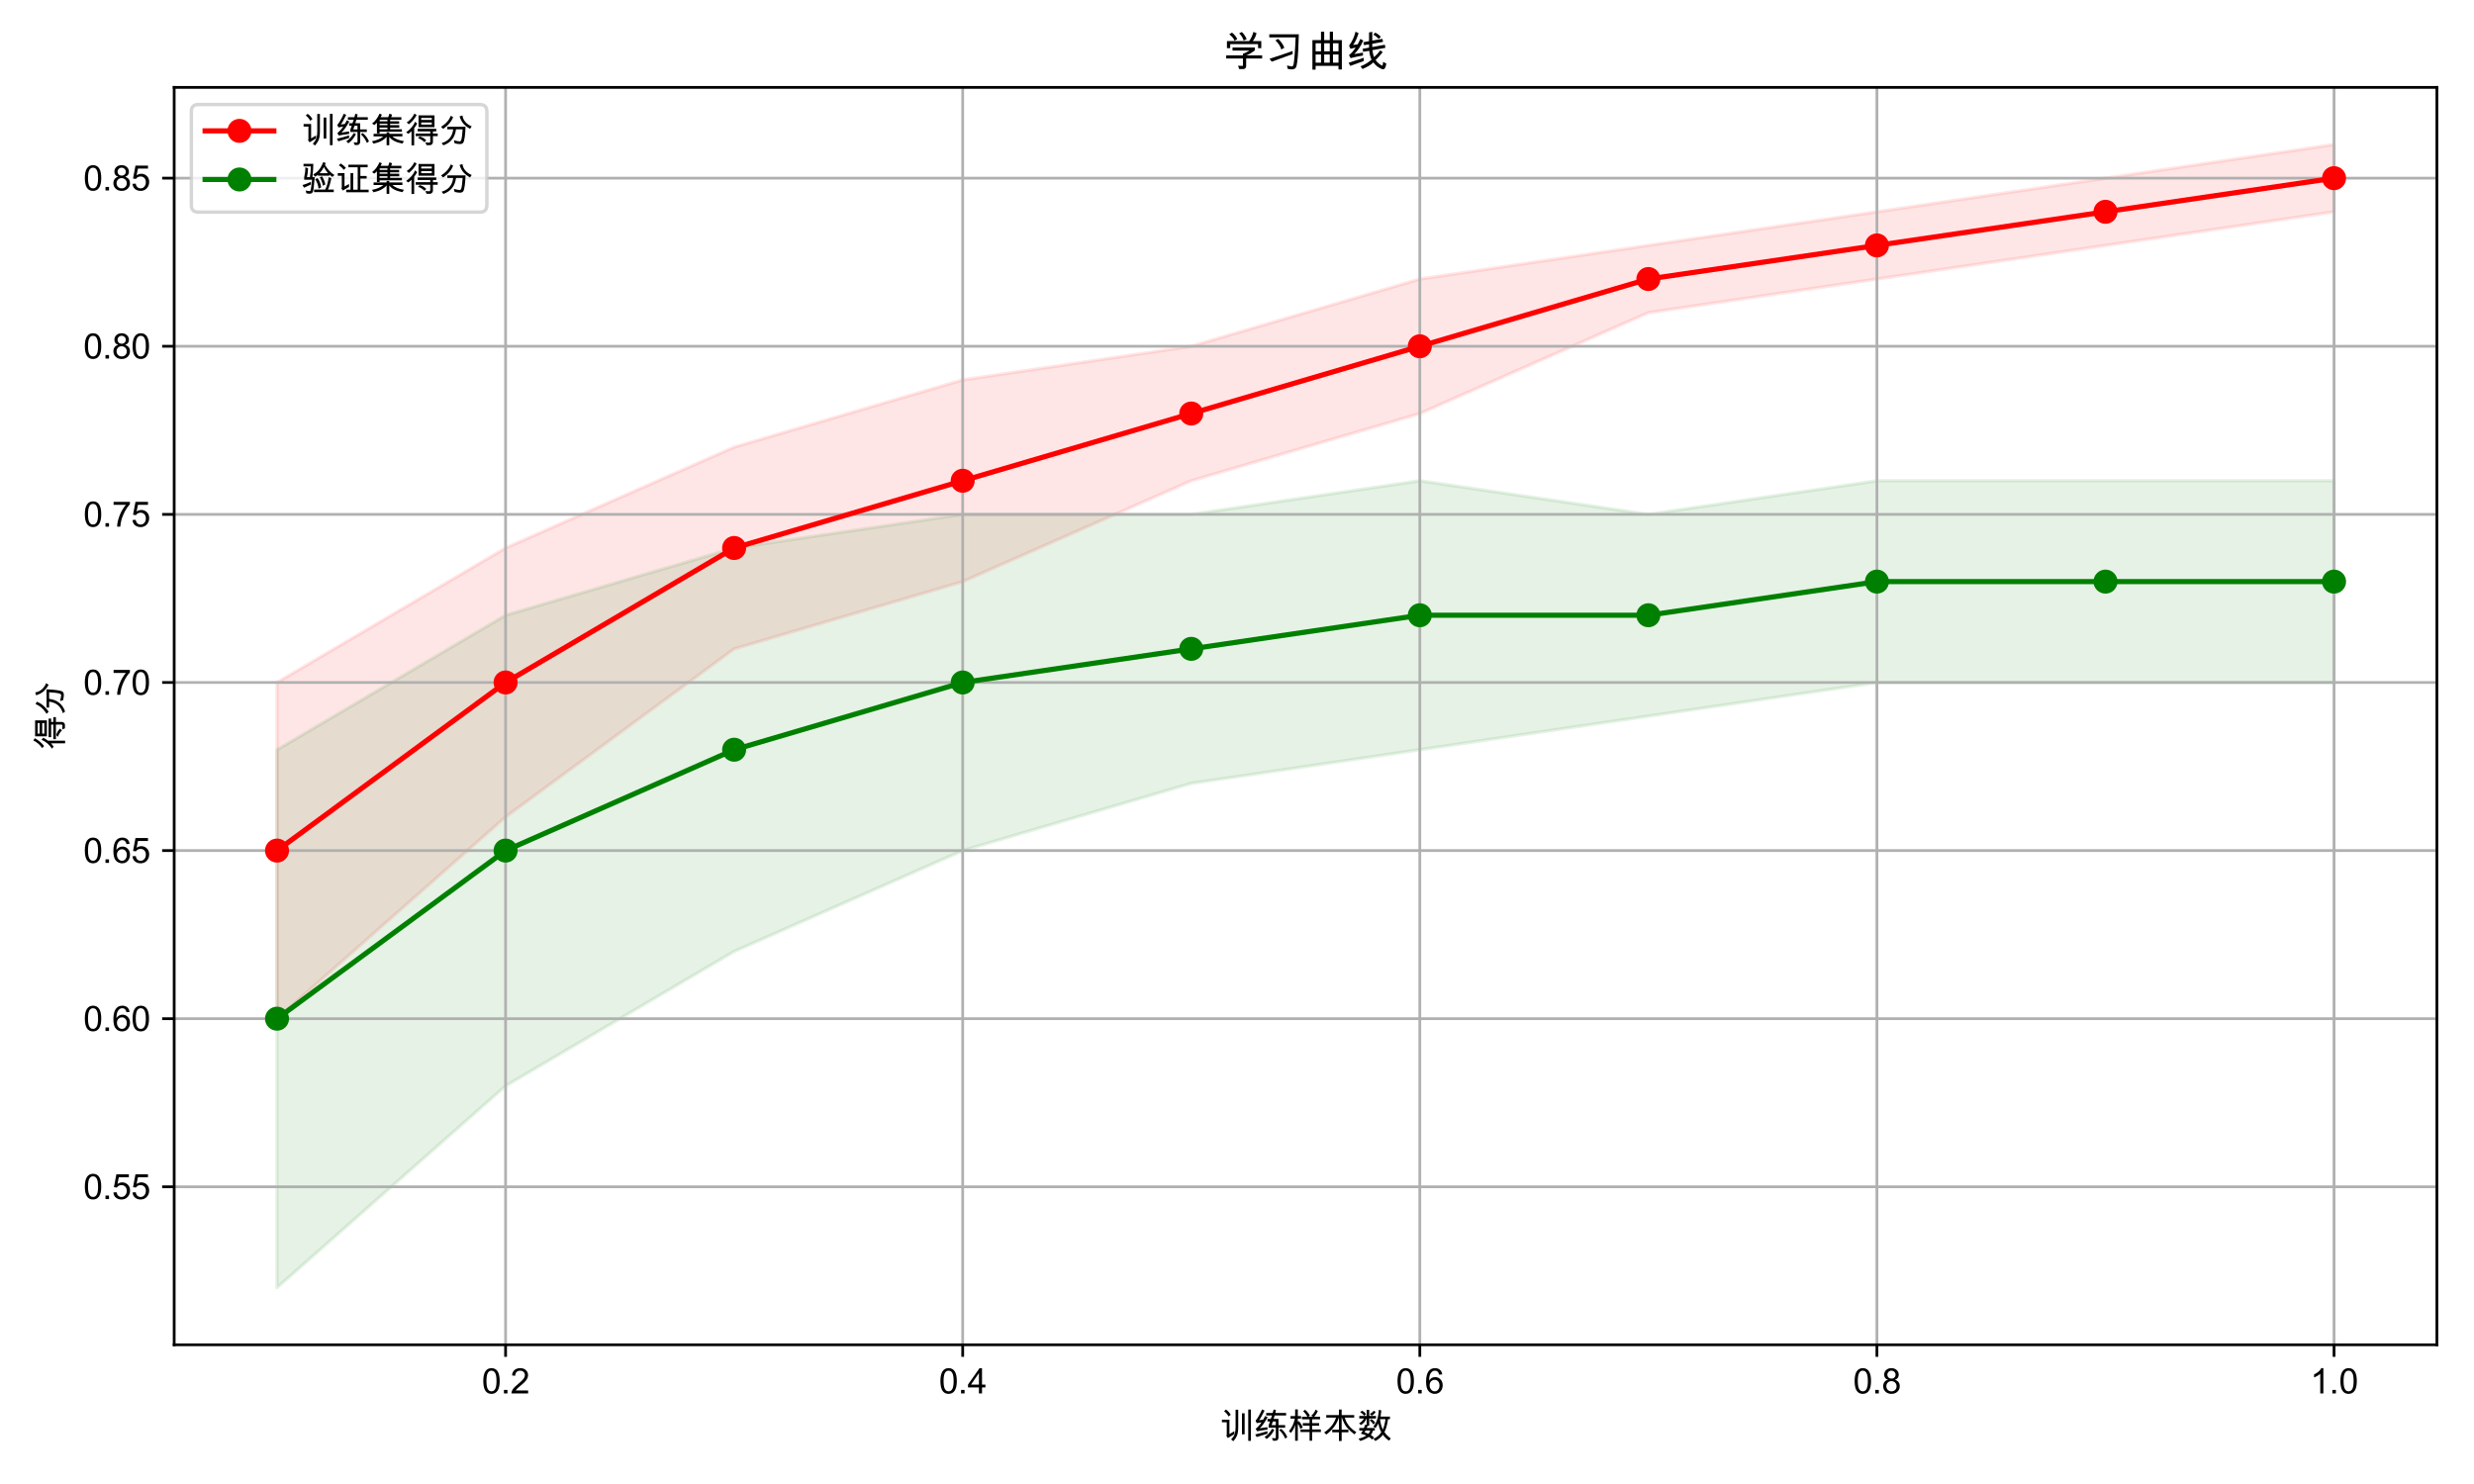 <?xml version="1.0" encoding="utf-8" standalone="no"?>
<!DOCTYPE svg PUBLIC "-//W3C//DTD SVG 1.1//EN"
  "http://www.w3.org/Graphics/SVG/1.1/DTD/svg11.dtd">
<svg xmlns:xlink="http://www.w3.org/1999/xlink" width="720pt" height="432pt" viewBox="0 0 720 432" xmlns="http://www.w3.org/2000/svg" version="1.1">
 <defs>
  <style type="text/css">*{stroke-linejoin: round; stroke-linecap: butt}</style>
 </defs>
 <g id="figure_1">
  <g id="patch_1">
   <path d="M 0 432 
L 720 432 
L 720 0 
L 0 0 
z
" style="fill: #ffffff"/>
  </g>
  <g id="axes_1">
   <g id="patch_2">
    <path d="M 50.69 391.48 
L 709.2 391.48 
L 709.2 25.44 
L 50.69 25.44 
z
" style="fill: #ffffff"/>
   </g>
   <g id="PolyCollection_1">
    <defs>
     <path id="m83dddcb711" d="M 80.622 -233.327 
L 80.622 -135.456 
L 147.138 -194.179 
L 213.655 -243.114 
L 280.171 -262.689 
L 346.687 -292.05 
L 413.203 -311.624 
L 479.719 -340.986 
L 546.235 -350.773 
L 612.752 -360.56 
L 679.268 -370.347 
L 679.268 -389.922 
L 679.268 -389.922 
L 612.752 -380.135 
L 546.235 -370.347 
L 479.719 -360.56 
L 413.203 -350.773 
L 346.687 -331.199 
L 280.171 -321.412 
L 213.655 -301.837 
L 147.138 -272.476 
L 80.622 -233.327 
z
" style="stroke: #ff0000; stroke-opacity: 0.1"/>
    </defs>
    <g clip-path="url(#pabc52718dd)">
     <use xlink:href="#m83dddcb711" x="0" y="432" style="fill: #ff0000; fill-opacity: 0.1; stroke: #ff0000; stroke-opacity: 0.1"/>
    </g>
   </g>
   <g id="PolyCollection_2">
    <defs>
     <path id="mbaa16da957" d="M 80.622 -213.753 
L 80.622 -57.158 
L 147.138 -115.881 
L 213.655 -155.03 
L 280.171 -184.391 
L 346.687 -203.966 
L 413.203 -213.753 
L 479.719 -223.54 
L 546.235 -233.327 
L 612.752 -233.327 
L 679.268 -233.327 
L 679.268 -292.05 
L 679.268 -292.05 
L 612.752 -292.05 
L 546.235 -292.05 
L 479.719 -282.263 
L 413.203 -292.05 
L 346.687 -282.263 
L 280.171 -282.263 
L 213.655 -272.476 
L 147.138 -252.901 
L 80.622 -213.753 
z
" style="stroke: #008000; stroke-opacity: 0.1"/>
    </defs>
    <g clip-path="url(#pabc52718dd)">
     <use xlink:href="#mbaa16da957" x="0" y="432" style="fill: #008000; fill-opacity: 0.1; stroke: #008000; stroke-opacity: 0.1"/>
    </g>
   </g>
   <g id="matplotlib.axis_1">
    <g id="xtick_1">
     <g id="line2d_1">
      <path d="M 147.138 391.48 
L 147.138 25.44 
" clip-path="url(#pabc52718dd)" style="fill: none; stroke: #b0b0b0; stroke-width: 0.8; stroke-linecap: square"/>
     </g>
     <g id="line2d_2">
      <defs>
       <path id="m50b3b6e490" d="M 0 0 
L 0 3.5 
" style="stroke: #000000; stroke-width: 0.8"/>
      </defs>
      <g>
       <use xlink:href="#m50b3b6e490" x="147.138" y="391.48" style="stroke: #000000; stroke-width: 0.8"/>
      </g>
     </g>
     <g id="text_1">
      <!-- 0.2 -->
      <g transform="translate(140.188 405.638) scale(0.1 -0.1)">
       <defs>
        <path id="ArialUnicodeMS-30" d="M 1778 4603 
Q 3272 4603 3272 2259 
Q 3272 1075 2886 498 
Q 2500 -78 1778 -78 
Q 288 -78 288 2259 
Q 288 3444 673 4023 
Q 1059 4603 1778 4603 
z
M 1778 384 
Q 2231 384 2462 823 
Q 2694 1263 2694 2259 
Q 2694 2953 2592 3351 
Q 2491 3750 2286 3945 
Q 2081 4141 1772 4141 
Q 1319 4141 1091 3694 
Q 863 3247 863 2259 
Q 863 1575 966 1175 
Q 1069 775 1272 579 
Q 1475 384 1778 384 
z
" transform="scale(0.016)"/>
        <path id="ArialUnicodeMS-2e" d="M 1209 0 
L 569 0 
L 569 641 
L 1209 641 
L 1209 0 
z
" transform="scale(0.016)"/>
        <path id="ArialUnicodeMS-32" d="M 3231 0 
L 197 0 
Q 197 388 467 784 
Q 738 1181 1478 1778 
Q 1931 2141 2287 2539 
Q 2644 2938 2644 3341 
Q 2644 3688 2398 3914 
Q 2153 4141 1778 4141 
Q 1400 4141 1144 3908 
Q 888 3675 884 3213 
L 306 3278 
Q 359 3922 764 4262 
Q 1169 4603 1791 4603 
Q 2466 4603 2842 4229 
Q 3219 3856 3219 3328 
Q 3219 2888 2901 2436 
Q 2584 1984 1638 1228 
Q 1141 831 978 544 
L 3231 544 
L 3231 0 
z
" transform="scale(0.016)"/>
       </defs>
       <use xlink:href="#ArialUnicodeMS-30"/>
       <use xlink:href="#ArialUnicodeMS-2e" x="55.615"/>
       <use xlink:href="#ArialUnicodeMS-32" x="83.398"/>
      </g>
     </g>
    </g>
    <g id="xtick_2">
     <g id="line2d_3">
      <path d="M 280.171 391.48 
L 280.171 25.44 
" clip-path="url(#pabc52718dd)" style="fill: none; stroke: #b0b0b0; stroke-width: 0.8; stroke-linecap: square"/>
     </g>
     <g id="line2d_4">
      <g>
       <use xlink:href="#m50b3b6e490" x="280.171" y="391.48" style="stroke: #000000; stroke-width: 0.8"/>
      </g>
     </g>
     <g id="text_2">
      <!-- 0.4 -->
      <g transform="translate(273.221 405.638) scale(0.1 -0.1)">
       <defs>
        <path id="ArialUnicodeMS-34" d="M 3263 1094 
L 2644 1094 
L 2644 0 
L 2081 0 
L 2081 1094 
L 97 1094 
L 97 1613 
L 2181 4581 
L 2644 4581 
L 2644 1613 
L 3263 1613 
L 3263 1094 
z
M 2081 1613 
L 2081 3681 
L 2069 3681 
L 647 1613 
L 2081 1613 
z
" transform="scale(0.016)"/>
       </defs>
       <use xlink:href="#ArialUnicodeMS-30"/>
       <use xlink:href="#ArialUnicodeMS-2e" x="55.615"/>
       <use xlink:href="#ArialUnicodeMS-34" x="83.398"/>
      </g>
     </g>
    </g>
    <g id="xtick_3">
     <g id="line2d_5">
      <path d="M 413.203 391.48 
L 413.203 25.44 
" clip-path="url(#pabc52718dd)" style="fill: none; stroke: #b0b0b0; stroke-width: 0.8; stroke-linecap: square"/>
     </g>
     <g id="line2d_6">
      <g>
       <use xlink:href="#m50b3b6e490" x="413.203" y="391.48" style="stroke: #000000; stroke-width: 0.8"/>
      </g>
     </g>
     <g id="text_3">
      <!-- 0.6 -->
      <g transform="translate(406.253 405.638) scale(0.1 -0.1)">
       <defs>
        <path id="ArialUnicodeMS-36" d="M 838 2363 
Q 1225 2969 1941 2969 
Q 2503 2969 2897 2553 
Q 3291 2138 3291 1491 
Q 3291 838 2898 380 
Q 2506 -78 1856 -78 
Q 1197 -78 733 409 
Q 269 897 269 2144 
Q 269 3369 689 3986 
Q 1109 4603 1906 4603 
Q 2422 4603 2778 4315 
Q 3134 4028 3213 3463 
L 2650 3413 
Q 2497 4141 1875 4141 
Q 1444 4141 1134 3712 
Q 825 3284 825 2363 
L 838 2363 
z
M 1844 384 
Q 2231 384 2472 696 
Q 2713 1009 2713 1453 
Q 2713 1897 2472 2187 
Q 2231 2478 1825 2478 
Q 1453 2478 1184 2204 
Q 916 1931 916 1484 
Q 916 1028 1180 706 
Q 1444 384 1844 384 
z
" transform="scale(0.016)"/>
       </defs>
       <use xlink:href="#ArialUnicodeMS-30"/>
       <use xlink:href="#ArialUnicodeMS-2e" x="55.615"/>
       <use xlink:href="#ArialUnicodeMS-36" x="83.398"/>
      </g>
     </g>
    </g>
    <g id="xtick_4">
     <g id="line2d_7">
      <path d="M 546.235 391.48 
L 546.235 25.44 
" clip-path="url(#pabc52718dd)" style="fill: none; stroke: #b0b0b0; stroke-width: 0.8; stroke-linecap: square"/>
     </g>
     <g id="line2d_8">
      <g>
       <use xlink:href="#m50b3b6e490" x="546.235" y="391.48" style="stroke: #000000; stroke-width: 0.8"/>
      </g>
     </g>
     <g id="text_4">
      <!-- 0.8 -->
      <g transform="translate(539.285 405.638) scale(0.1 -0.1)">
       <defs>
        <path id="ArialUnicodeMS-38" d="M 2425 2478 
Q 3284 2203 3284 1306 
Q 3284 716 2862 319 
Q 2441 -78 1778 -78 
Q 1109 -78 689 322 
Q 269 722 269 1325 
Q 269 1759 505 2084 
Q 741 2409 1141 2478 
L 1141 2491 
Q 453 2703 453 3419 
Q 453 3925 815 4264 
Q 1178 4603 1766 4603 
Q 2363 4603 2730 4253 
Q 3097 3903 3097 3406 
Q 3097 2731 2425 2491 
L 2425 2478 
z
M 1778 2700 
Q 2094 2700 2308 2901 
Q 2522 3103 2522 3406 
Q 2522 3716 2305 3928 
Q 2088 4141 1772 4141 
Q 1450 4141 1240 3931 
Q 1031 3722 1031 3438 
Q 1031 3097 1247 2898 
Q 1463 2700 1778 2700 
z
M 1778 384 
Q 2175 384 2440 640 
Q 2706 897 2706 1306 
Q 2706 1716 2432 1978 
Q 2159 2241 1766 2241 
Q 1356 2241 1100 1970 
Q 844 1700 844 1319 
Q 844 922 1108 653 
Q 1372 384 1778 384 
z
" transform="scale(0.016)"/>
       </defs>
       <use xlink:href="#ArialUnicodeMS-30"/>
       <use xlink:href="#ArialUnicodeMS-2e" x="55.615"/>
       <use xlink:href="#ArialUnicodeMS-38" x="83.398"/>
      </g>
     </g>
    </g>
    <g id="xtick_5">
     <g id="line2d_9">
      <path d="M 679.268 391.48 
L 679.268 25.44 
" clip-path="url(#pabc52718dd)" style="fill: none; stroke: #b0b0b0; stroke-width: 0.8; stroke-linecap: square"/>
     </g>
     <g id="line2d_10">
      <g>
       <use xlink:href="#m50b3b6e490" x="679.268" y="391.48" style="stroke: #000000; stroke-width: 0.8"/>
      </g>
     </g>
     <g id="text_5">
      <!-- 1.0 -->
      <g transform="translate(672.318 405.638) scale(0.1 -0.1)">
       <defs>
        <path id="ArialUnicodeMS-31" d="M 2400 0 
L 1838 0 
L 1838 3584 
Q 1416 3184 709 2906 
L 709 3450 
Q 1681 3916 2034 4603 
L 2400 4603 
L 2400 0 
z
" transform="scale(0.016)"/>
       </defs>
       <use xlink:href="#ArialUnicodeMS-31"/>
       <use xlink:href="#ArialUnicodeMS-2e" x="55.615"/>
       <use xlink:href="#ArialUnicodeMS-30" x="83.398"/>
      </g>
     </g>
    </g>
    <g id="text_6">
     <!-- 训练样本数 -->
     <g transform="translate(354.945 418.788) scale(0.1 -0.1)">
      <defs>
       <path id="ArialUnicodeMS-8bad" d="M 5691 -409 
L 5203 -409 
L 5203 5288 
L 5691 5288 
L 5691 -409 
z
M 2022 4331 
L 1619 4025 
Q 1375 4538 813 4991 
L 1153 5288 
Q 1700 4913 2022 4331 
z
M 3384 2113 
Q 3384 1147 3182 612 
Q 2981 78 2484 -475 
L 2088 -141 
Q 2647 441 2773 956 
Q 2900 1472 2900 2034 
L 2900 5259 
L 3384 5259 
L 3384 2113 
z
M 4550 781 
L 4063 781 
L 4063 4609 
L 4550 4609 
L 4550 781 
z
M 2675 813 
L 1503 103 
L 1216 519 
Q 1294 588 1294 728 
L 1294 2969 
L 416 2969 
L 416 3438 
L 1784 3438 
L 1784 819 
L 2675 1356 
L 2675 813 
z
" transform="scale(0.016)"/>
       <path id="ArialUnicodeMS-7ec3" d="M 2478 3884 
Q 1684 2456 1063 1894 
L 1075 1881 
L 2438 2088 
L 2450 1638 
Q 1034 1447 575 1338 
L 306 1772 
Q 981 2353 1375 2963 
Q 1244 2963 925 2895 
Q 606 2828 506 2816 
L 288 3256 
Q 859 3941 1478 5313 
L 1919 5094 
Q 1166 3578 916 3353 
L 1663 3444 
Q 1872 3781 2041 4122 
L 2478 3884 
z
M 5844 4206 
L 3756 4206 
L 3572 3584 
L 4453 3584 
L 4453 2456 
L 5663 2456 
L 5663 1991 
L 4453 1991 
L 4453 159 
Q 4453 -16 4318 -203 
Q 4184 -391 3791 -391 
Q 3669 -391 3450 -372 
L 3272 109 
L 3859 63 
Q 3969 56 3969 269 
L 3969 1991 
L 2663 1991 
L 2663 2400 
L 2913 3116 
L 2456 3116 
L 2456 3584 
L 3047 3584 
L 3278 4206 
L 2222 4206 
L 2222 4672 
L 3397 4672 
L 3578 5300 
L 4000 5184 
L 3884 4672 
L 5844 4672 
L 5844 4206 
z
M 3969 2456 
L 3969 3116 
L 3431 3116 
L 3200 2456 
L 3969 2456 
z
M 3694 1594 
Q 3103 472 2297 -72 
L 1925 300 
Q 2650 706 3303 1797 
L 3694 1594 
z
M 6059 288 
L 5691 -13 
Q 5225 1019 4569 1563 
L 4928 1784 
Q 5663 1203 6059 288 
z
M 2444 891 
L 488 288 
L 225 763 
L 1241 1006 
L 2444 1363 
L 2444 891 
z
" transform="scale(0.016)"/>
       <path id="ArialUnicodeMS-6837" d="M 2619 2009 
L 2156 1778 
Q 2047 2303 1722 2688 
L 1722 -391 
L 1234 -391 
L 1234 2497 
L 1228 2497 
Q 941 1550 459 1031 
L 109 1356 
Q 925 2313 1178 3634 
L 397 3634 
L 397 4103 
L 1234 4103 
L 1234 5319 
L 1722 5319 
L 1722 4103 
L 2309 4103 
L 2309 3634 
L 1722 3634 
L 1722 3066 
L 1906 3181 
Q 2403 2669 2619 2009 
z
M 5913 1203 
L 4319 1203 
L 4319 -391 
L 3859 -391 
L 3859 1203 
L 2209 1203 
L 2209 1672 
L 3859 1672 
L 3859 2356 
L 2631 2356 
L 2631 2822 
L 3859 2822 
L 3859 3513 
L 2472 3513 
L 2472 3981 
L 3450 3981 
Q 3288 4406 2688 4991 
L 3047 5247 
Q 3613 4788 3916 4172 
L 3622 3988 
L 3622 3981 
L 4494 3981 
L 4494 3988 
L 4153 4166 
Q 4694 4578 4953 5269 
L 5356 5031 
Q 5078 4334 4678 3981 
L 5766 3981 
L 5766 3513 
L 4319 3513 
L 4319 2822 
L 5600 2822 
L 5600 2356 
L 4319 2356 
L 4319 1672 
L 5913 1672 
L 5913 1203 
z
" transform="scale(0.016)"/>
       <path id="ArialUnicodeMS-672c" d="M 6113 1184 
L 5766 775 
Q 5031 1316 4457 1961 
Q 3884 2606 3444 3922 
L 3444 1613 
L 4678 1613 
L 4678 1147 
L 3444 1147 
L 3444 -428 
L 2956 -428 
L 2956 1147 
L 1728 1147 
L 1728 1613 
L 2950 1613 
L 2950 3872 
Q 2413 2063 659 744 
L 263 1125 
Q 1884 2178 2419 3822 
L 641 3822 
L 641 4288 
L 2956 4288 
L 2956 5294 
L 3444 5294 
L 3444 4288 
L 5728 4288 
L 5728 3822 
L 4019 3822 
Q 4450 2203 6113 1184 
z
" transform="scale(0.016)"/>
       <path id="ArialUnicodeMS-6570" d="M 6138 19 
L 5806 -378 
Q 5031 194 4697 716 
Q 4344 144 3328 -441 
L 2981 -50 
Q 3966 434 4403 1153 
Q 4038 1834 3866 2753 
Q 3678 2356 3353 1919 
L 2950 2203 
Q 3838 3172 3963 5253 
L 4409 5125 
Q 4341 4384 4269 4006 
L 5984 4006 
L 5984 3547 
L 5619 3541 
L 5594 3341 
Q 5441 2113 4978 1191 
Q 5281 672 6138 19 
z
M 5166 3541 
L 4172 3541 
Q 4297 2419 4691 1650 
Q 5038 2513 5166 3541 
z
M 3438 3653 
L 2209 3653 
L 2209 2338 
L 1919 2338 
Q 1900 2269 1753 1931 
L 3225 1931 
L 3225 1472 
L 2913 1472 
Q 2763 991 2503 666 
Q 2947 353 3103 184 
L 2747 -172 
Q 2463 138 2150 313 
Q 1322 -225 563 -428 
L 269 6 
Q 1106 163 1684 563 
Q 1291 756 703 884 
L 1038 1472 
L 403 1472 
L 403 1931 
L 1259 1931 
Q 1328 2056 1466 2553 
L 1747 2484 
L 1747 3653 
L 1716 3653 
Q 1413 2881 678 2456 
L 378 2803 
Q 938 3091 1241 3653 
L 403 3653 
L 403 4122 
L 1747 4122 
L 1747 5228 
L 2209 5228 
L 2209 4122 
L 3438 4122 
L 3438 3653 
z
M 2406 1472 
L 1538 1472 
Q 1422 1241 1369 1153 
Q 1388 1159 2069 884 
Q 2219 1031 2406 1472 
z
M 1625 4441 
L 1288 4159 
Q 1022 4547 575 4813 
L 878 5075 
Q 1394 4844 1625 4441 
z
M 3384 4844 
Q 3097 4409 2669 4172 
L 2322 4481 
Q 2806 4759 3047 5069 
L 3384 4844 
z
M 3303 2888 
L 2944 2578 
Q 2706 3025 2291 3297 
L 2584 3566 
Q 2988 3359 3303 2888 
z
" transform="scale(0.016)"/>
      </defs>
      <use xlink:href="#ArialUnicodeMS-8bad"/>
      <use xlink:href="#ArialUnicodeMS-7ec3" x="100"/>
      <use xlink:href="#ArialUnicodeMS-6837" x="200"/>
      <use xlink:href="#ArialUnicodeMS-672c" x="300"/>
      <use xlink:href="#ArialUnicodeMS-6570" x="400"/>
     </g>
    </g>
   </g>
   <g id="matplotlib.axis_2">
    <g id="ytick_1">
     <g id="line2d_11">
      <path d="M 50.69 345.48 
L 709.2 345.48 
" clip-path="url(#pabc52718dd)" style="fill: none; stroke: #b0b0b0; stroke-width: 0.8; stroke-linecap: square"/>
     </g>
     <g id="line2d_12">
      <defs>
       <path id="m256bdf56f4" d="M 0 0 
L -3.5 0 
" style="stroke: #000000; stroke-width: 0.8"/>
      </defs>
      <g>
       <use xlink:href="#m256bdf56f4" x="50.69" y="345.48" style="stroke: #000000; stroke-width: 0.8"/>
      </g>
     </g>
     <g id="text_7">
      <!-- 0.55 -->
      <g transform="translate(24.229 349.059) scale(0.1 -0.1)">
       <defs>
        <path id="ArialUnicodeMS-35" d="M 1013 2753 
Q 1431 3041 1881 3041 
Q 2453 3041 2878 2636 
Q 3303 2231 3303 1556 
Q 3303 875 2872 398 
Q 2441 -78 1741 -78 
Q 1169 -78 750 245 
Q 331 569 269 1203 
L 856 1247 
Q 928 813 1162 598 
Q 1397 384 1741 384 
Q 2169 384 2434 707 
Q 2700 1031 2700 1503 
Q 2700 1984 2428 2262 
Q 2156 2541 1728 2541 
Q 1188 2541 897 2100 
L 366 2163 
L 813 4519 
L 3084 4519 
L 3084 3975 
L 1259 3975 
L 1013 2753 
z
" transform="scale(0.016)"/>
       </defs>
       <use xlink:href="#ArialUnicodeMS-30"/>
       <use xlink:href="#ArialUnicodeMS-2e" x="55.615"/>
       <use xlink:href="#ArialUnicodeMS-35" x="83.398"/>
       <use xlink:href="#ArialUnicodeMS-35" x="139.014"/>
      </g>
     </g>
    </g>
    <g id="ytick_2">
     <g id="line2d_13">
      <path d="M 50.69 296.544 
L 709.2 296.544 
" clip-path="url(#pabc52718dd)" style="fill: none; stroke: #b0b0b0; stroke-width: 0.8; stroke-linecap: square"/>
     </g>
     <g id="line2d_14">
      <g>
       <use xlink:href="#m256bdf56f4" x="50.69" y="296.544" style="stroke: #000000; stroke-width: 0.8"/>
      </g>
     </g>
     <g id="text_8">
      <!-- 0.60 -->
      <g transform="translate(24.229 300.123) scale(0.1 -0.1)">
       <use xlink:href="#ArialUnicodeMS-30"/>
       <use xlink:href="#ArialUnicodeMS-2e" x="55.615"/>
       <use xlink:href="#ArialUnicodeMS-36" x="83.398"/>
       <use xlink:href="#ArialUnicodeMS-30" x="139.014"/>
      </g>
     </g>
    </g>
    <g id="ytick_3">
     <g id="line2d_15">
      <path d="M 50.69 247.609 
L 709.2 247.609 
" clip-path="url(#pabc52718dd)" style="fill: none; stroke: #b0b0b0; stroke-width: 0.8; stroke-linecap: square"/>
     </g>
     <g id="line2d_16">
      <g>
       <use xlink:href="#m256bdf56f4" x="50.69" y="247.609" style="stroke: #000000; stroke-width: 0.8"/>
      </g>
     </g>
     <g id="text_9">
      <!-- 0.65 -->
      <g transform="translate(24.229 251.188) scale(0.1 -0.1)">
       <use xlink:href="#ArialUnicodeMS-30"/>
       <use xlink:href="#ArialUnicodeMS-2e" x="55.615"/>
       <use xlink:href="#ArialUnicodeMS-36" x="83.398"/>
       <use xlink:href="#ArialUnicodeMS-35" x="139.014"/>
      </g>
     </g>
    </g>
    <g id="ytick_4">
     <g id="line2d_17">
      <path d="M 50.69 198.673 
L 709.2 198.673 
" clip-path="url(#pabc52718dd)" style="fill: none; stroke: #b0b0b0; stroke-width: 0.8; stroke-linecap: square"/>
     </g>
     <g id="line2d_18">
      <g>
       <use xlink:href="#m256bdf56f4" x="50.69" y="198.673" style="stroke: #000000; stroke-width: 0.8"/>
      </g>
     </g>
     <g id="text_10">
      <!-- 0.70 -->
      <g transform="translate(24.229 202.252) scale(0.1 -0.1)">
       <defs>
        <path id="ArialUnicodeMS-37" d="M 3272 4084 
Q 2597 3344 2103 2253 
Q 1609 1163 1522 0 
L 947 0 
Q 969 934 1408 2051 
Q 1847 3169 2547 3975 
L 306 3975 
L 306 4519 
L 3272 4519 
L 3272 4084 
z
" transform="scale(0.016)"/>
       </defs>
       <use xlink:href="#ArialUnicodeMS-30"/>
       <use xlink:href="#ArialUnicodeMS-2e" x="55.615"/>
       <use xlink:href="#ArialUnicodeMS-37" x="83.398"/>
       <use xlink:href="#ArialUnicodeMS-30" x="139.014"/>
      </g>
     </g>
    </g>
    <g id="ytick_5">
     <g id="line2d_19">
      <path d="M 50.69 149.737 
L 709.2 149.737 
" clip-path="url(#pabc52718dd)" style="fill: none; stroke: #b0b0b0; stroke-width: 0.8; stroke-linecap: square"/>
     </g>
     <g id="line2d_20">
      <g>
       <use xlink:href="#m256bdf56f4" x="50.69" y="149.737" style="stroke: #000000; stroke-width: 0.8"/>
      </g>
     </g>
     <g id="text_11">
      <!-- 0.75 -->
      <g transform="translate(24.229 153.316) scale(0.1 -0.1)">
       <use xlink:href="#ArialUnicodeMS-30"/>
       <use xlink:href="#ArialUnicodeMS-2e" x="55.615"/>
       <use xlink:href="#ArialUnicodeMS-37" x="83.398"/>
       <use xlink:href="#ArialUnicodeMS-35" x="139.014"/>
      </g>
     </g>
    </g>
    <g id="ytick_6">
     <g id="line2d_21">
      <path d="M 50.69 100.801 
L 709.2 100.801 
" clip-path="url(#pabc52718dd)" style="fill: none; stroke: #b0b0b0; stroke-width: 0.8; stroke-linecap: square"/>
     </g>
     <g id="line2d_22">
      <g>
       <use xlink:href="#m256bdf56f4" x="50.69" y="100.801" style="stroke: #000000; stroke-width: 0.8"/>
      </g>
     </g>
     <g id="text_12">
      <!-- 0.80 -->
      <g transform="translate(24.229 104.38) scale(0.1 -0.1)">
       <use xlink:href="#ArialUnicodeMS-30"/>
       <use xlink:href="#ArialUnicodeMS-2e" x="55.615"/>
       <use xlink:href="#ArialUnicodeMS-38" x="83.398"/>
       <use xlink:href="#ArialUnicodeMS-30" x="139.014"/>
      </g>
     </g>
    </g>
    <g id="ytick_7">
     <g id="line2d_23">
      <path d="M 50.69 51.865 
L 709.2 51.865 
" clip-path="url(#pabc52718dd)" style="fill: none; stroke: #b0b0b0; stroke-width: 0.8; stroke-linecap: square"/>
     </g>
     <g id="line2d_24">
      <g>
       <use xlink:href="#m256bdf56f4" x="50.69" y="51.865" style="stroke: #000000; stroke-width: 0.8"/>
      </g>
     </g>
     <g id="text_13">
      <!-- 0.85 -->
      <g transform="translate(24.229 55.444) scale(0.1 -0.1)">
       <use xlink:href="#ArialUnicodeMS-30"/>
       <use xlink:href="#ArialUnicodeMS-2e" x="55.615"/>
       <use xlink:href="#ArialUnicodeMS-38" x="83.398"/>
       <use xlink:href="#ArialUnicodeMS-35" x="139.014"/>
      </g>
     </g>
    </g>
    <g id="text_14">
     <!-- 得分 -->
     <g transform="translate(18.237 218.46) rotate(-90) scale(0.1 -0.1)">
      <defs>
       <path id="ArialUnicodeMS-5f97" d="M 2228 5069 
Q 1656 4028 806 3384 
L 422 3719 
Q 1328 4325 1819 5331 
L 2228 5069 
z
M 5472 2869 
L 2572 2869 
L 2572 5013 
L 5472 5013 
L 5472 2869 
z
M 4984 4184 
L 4984 4544 
L 3059 4544 
L 3059 4184 
L 4984 4184 
z
M 4984 3334 
L 4984 3719 
L 3059 3719 
L 3059 3334 
L 4984 3334 
z
M 2316 3525 
Q 2188 3231 1778 2669 
L 1778 -447 
L 1294 -447 
L 1294 2119 
Q 906 1772 709 1644 
L 319 1931 
Q 1450 2694 1947 3847 
L 2316 3525 
z
M 6059 1228 
L 5191 1228 
L 5191 147 
Q 5191 -66 5030 -241 
Q 4869 -416 4666 -416 
L 4025 -416 
L 3822 84 
Q 4109 44 4513 44 
Q 4703 44 4703 269 
L 4703 1228 
L 2053 1228 
L 2053 1697 
L 4703 1697 
L 4703 2094 
L 2413 2094 
L 2413 2559 
L 5797 2559 
L 5797 2094 
L 5191 2094 
L 5191 1697 
L 6059 1697 
L 6059 1228 
z
M 3981 475 
L 3653 122 
Q 3106 681 2478 850 
L 2784 1166 
Q 3431 1013 3981 475 
z
" transform="scale(0.016)"/>
       <path id="ArialUnicodeMS-5206" d="M 5991 3003 
L 5684 2553 
Q 4856 3041 4451 3534 
Q 4047 4028 3781 4831 
L 4319 4984 
Q 4375 4356 4829 3825 
Q 5284 3294 5991 3003 
z
M 2613 4697 
Q 2169 3484 800 2547 
L 416 2919 
Q 1731 3741 2188 4934 
L 2613 4697 
z
M 4872 2931 
Q 4844 1956 4730 1092 
Q 4616 228 4430 7 
Q 4244 -213 3847 -213 
Q 3469 -213 2894 -78 
L 2747 481 
Q 3503 269 3834 269 
Q 4013 269 4128 639 
Q 4244 1009 4341 2463 
L 3138 2463 
Q 2869 263 831 -441 
L 525 -31 
Q 2372 478 2631 2463 
L 1556 2463 
L 1556 2931 
L 4872 2931 
z
" transform="scale(0.016)"/>
      </defs>
      <use xlink:href="#ArialUnicodeMS-5f97"/>
      <use xlink:href="#ArialUnicodeMS-5206" x="100"/>
     </g>
    </g>
   </g>
   <g id="line2d_25">
    <path d="M 80.622 247.609 
L 147.138 198.673 
L 213.655 159.524 
L 280.171 139.95 
L 346.687 120.376 
L 413.203 100.801 
L 479.719 81.227 
L 546.235 71.44 
L 612.752 61.653 
L 679.268 51.865 
" clip-path="url(#pabc52718dd)" style="fill: none; stroke: #ff0000; stroke-width: 1.5; stroke-linecap: square"/>
    <defs>
     <path id="m8dc2415ca2" d="M 0 3 
C 0.796 3 1.559 2.684 2.121 2.121 
C 2.684 1.559 3 0.796 3 0 
C 3 -0.796 2.684 -1.559 2.121 -2.121 
C 1.559 -2.684 0.796 -3 0 -3 
C -0.796 -3 -1.559 -2.684 -2.121 -2.121 
C -2.684 -1.559 -3 -0.796 -3 0 
C -3 0.796 -2.684 1.559 -2.121 2.121 
C -1.559 2.684 -0.796 3 0 3 
z
" style="stroke: #ff0000"/>
    </defs>
    <g clip-path="url(#pabc52718dd)">
     <use xlink:href="#m8dc2415ca2" x="80.622" y="247.609" style="fill: #ff0000; stroke: #ff0000"/>
     <use xlink:href="#m8dc2415ca2" x="147.138" y="198.673" style="fill: #ff0000; stroke: #ff0000"/>
     <use xlink:href="#m8dc2415ca2" x="213.655" y="159.524" style="fill: #ff0000; stroke: #ff0000"/>
     <use xlink:href="#m8dc2415ca2" x="280.171" y="139.95" style="fill: #ff0000; stroke: #ff0000"/>
     <use xlink:href="#m8dc2415ca2" x="346.687" y="120.376" style="fill: #ff0000; stroke: #ff0000"/>
     <use xlink:href="#m8dc2415ca2" x="413.203" y="100.801" style="fill: #ff0000; stroke: #ff0000"/>
     <use xlink:href="#m8dc2415ca2" x="479.719" y="81.227" style="fill: #ff0000; stroke: #ff0000"/>
     <use xlink:href="#m8dc2415ca2" x="546.235" y="71.44" style="fill: #ff0000; stroke: #ff0000"/>
     <use xlink:href="#m8dc2415ca2" x="612.752" y="61.653" style="fill: #ff0000; stroke: #ff0000"/>
     <use xlink:href="#m8dc2415ca2" x="679.268" y="51.865" style="fill: #ff0000; stroke: #ff0000"/>
    </g>
   </g>
   <g id="line2d_26">
    <path d="M 80.622 296.544 
L 147.138 247.609 
L 213.655 218.247 
L 280.171 198.673 
L 346.687 188.886 
L 413.203 179.099 
L 479.719 179.099 
L 546.235 169.311 
L 612.752 169.311 
L 679.268 169.311 
" clip-path="url(#pabc52718dd)" style="fill: none; stroke: #008000; stroke-width: 1.5; stroke-linecap: square"/>
    <defs>
     <path id="mc6f89ab3d7" d="M 0 3 
C 0.796 3 1.559 2.684 2.121 2.121 
C 2.684 1.559 3 0.796 3 0 
C 3 -0.796 2.684 -1.559 2.121 -2.121 
C 1.559 -2.684 0.796 -3 0 -3 
C -0.796 -3 -1.559 -2.684 -2.121 -2.121 
C -2.684 -1.559 -3 -0.796 -3 0 
C -3 0.796 -2.684 1.559 -2.121 2.121 
C -1.559 2.684 -0.796 3 0 3 
z
" style="stroke: #008000"/>
    </defs>
    <g clip-path="url(#pabc52718dd)">
     <use xlink:href="#mc6f89ab3d7" x="80.622" y="296.544" style="fill: #008000; stroke: #008000"/>
     <use xlink:href="#mc6f89ab3d7" x="147.138" y="247.609" style="fill: #008000; stroke: #008000"/>
     <use xlink:href="#mc6f89ab3d7" x="213.655" y="218.247" style="fill: #008000; stroke: #008000"/>
     <use xlink:href="#mc6f89ab3d7" x="280.171" y="198.673" style="fill: #008000; stroke: #008000"/>
     <use xlink:href="#mc6f89ab3d7" x="346.687" y="188.886" style="fill: #008000; stroke: #008000"/>
     <use xlink:href="#mc6f89ab3d7" x="413.203" y="179.099" style="fill: #008000; stroke: #008000"/>
     <use xlink:href="#mc6f89ab3d7" x="479.719" y="179.099" style="fill: #008000; stroke: #008000"/>
     <use xlink:href="#mc6f89ab3d7" x="546.235" y="169.311" style="fill: #008000; stroke: #008000"/>
     <use xlink:href="#mc6f89ab3d7" x="612.752" y="169.311" style="fill: #008000; stroke: #008000"/>
     <use xlink:href="#mc6f89ab3d7" x="679.268" y="169.311" style="fill: #008000; stroke: #008000"/>
    </g>
   </g>
   <g id="patch_3">
    <path d="M 50.69 391.48 
L 50.69 25.44 
" style="fill: none; stroke: #000000; stroke-width: 0.8; stroke-linejoin: miter; stroke-linecap: square"/>
   </g>
   <g id="patch_4">
    <path d="M 709.2 391.48 
L 709.2 25.44 
" style="fill: none; stroke: #000000; stroke-width: 0.8; stroke-linejoin: miter; stroke-linecap: square"/>
   </g>
   <g id="patch_5">
    <path d="M 50.69 391.48 
L 709.2 391.48 
" style="fill: none; stroke: #000000; stroke-width: 0.8; stroke-linejoin: miter; stroke-linecap: square"/>
   </g>
   <g id="patch_6">
    <path d="M 50.69 25.44 
L 709.2 25.44 
" style="fill: none; stroke: #000000; stroke-width: 0.8; stroke-linejoin: miter; stroke-linecap: square"/>
   </g>
   <g id="text_15">
    <!-- 学习曲线 -->
    <g transform="translate(355.945 19.44) scale(0.12 -0.12)">
     <defs>
      <path id="ArialUnicodeMS-5b66" d="M 5791 2822 
L 5306 2822 
L 5306 3431 
L 1081 3431 
L 1081 2822 
L 588 2822 
L 588 3897 
L 3956 3897 
Q 4378 4472 4603 5288 
L 5075 5094 
Q 4903 4397 4500 3897 
L 5791 3897 
L 5791 2822 
z
M 3578 4197 
L 3128 3975 
Q 2928 4609 2444 5063 
L 2847 5275 
Q 3313 4828 3578 4197 
z
M 2156 4197 
L 1728 3950 
Q 1603 4403 934 4928 
L 1350 5178 
Q 1881 4778 2156 4197 
z
M 5925 1259 
L 3500 1259 
L 3500 72 
Q 3500 -138 3344 -242 
Q 3188 -347 3103 -347 
L 2450 -347 
L 2266 159 
L 2944 134 
Q 3016 134 3016 263 
L 3016 1259 
L 475 1259 
L 475 1728 
L 3009 1728 
L 3009 1978 
Q 3488 2134 4006 2456 
L 1434 2456 
L 1434 2925 
L 4825 2925 
L 4825 2491 
Q 4109 1947 3525 1728 
L 5925 1728 
L 5925 1259 
z
" transform="scale(0.016)"/>
      <path id="ArialUnicodeMS-4e60" d="M 5234 4922 
Q 5209 3741 5146 2572 
Q 5084 1403 4996 767 
Q 4909 131 4829 -44 
Q 4750 -219 4575 -308 
Q 4400 -397 4159 -397 
Q 3934 -397 3547 -313 
L 3438 197 
Q 3556 178 3818 114 
Q 4081 50 4238 50 
Q 4300 50 4398 261 
Q 4497 472 4603 1880 
Q 4709 3288 4750 4453 
L 756 4453 
L 756 4922 
L 5234 4922 
z
M 3034 2881 
L 2578 2625 
Q 2353 3391 1684 4000 
L 2100 4231 
Q 2806 3569 3034 2881 
z
M 4294 1925 
L 1125 775 
L 788 1209 
Q 3625 2134 4294 2400 
L 4294 1925 
z
" transform="scale(0.016)"/>
      <path id="ArialUnicodeMS-66f2" d="M 5503 -409 
L 4997 -409 
L 4997 141 
L 1528 141 
L 1528 -434 
L 1044 -434 
L 1044 4044 
L 2344 4044 
L 2344 5319 
L 2828 5319 
L 2828 4044 
L 3675 4044 
L 3675 5319 
L 4159 5319 
L 4159 4044 
L 5503 4044 
L 5503 -409 
z
M 4997 2344 
L 4997 3566 
L 4159 3566 
L 4159 2344 
L 4997 2344 
z
M 3675 2344 
L 3675 3566 
L 2828 3566 
L 2828 2344 
L 3675 2344 
z
M 2344 2344 
L 2344 3566 
L 1528 3566 
L 1528 2344 
L 2344 2344 
z
M 4997 622 
L 4997 1863 
L 4159 1863 
L 4159 622 
L 4997 622 
z
M 3675 622 
L 3675 1863 
L 2828 1863 
L 2828 622 
L 3675 622 
z
M 2344 622 
L 2344 1863 
L 1528 1863 
L 1528 622 
L 2344 622 
z
" transform="scale(0.016)"/>
      <path id="ArialUnicodeMS-7ebf" d="M 2503 3981 
Q 1903 2625 1141 1947 
L 1153 1931 
L 2444 2144 
L 2456 1709 
Q 1428 1534 575 1313 
L 341 1772 
Q 934 2234 1344 2919 
L 563 2725 
L 347 3206 
Q 1059 4156 1325 5319 
Q 1403 5288 1551 5209 
Q 1700 5131 1791 5100 
Q 1441 3947 959 3316 
Q 1597 3375 1650 3397 
Q 1944 3938 2059 4225 
L 2503 3981 
z
M 5997 481 
Q 5925 44 5808 -170 
Q 5691 -384 5497 -384 
Q 5319 -384 4869 -115 
Q 4419 153 4031 666 
Q 3594 188 2388 -341 
L 2088 72 
Q 3097 466 3763 1088 
Q 3503 1550 3406 2419 
L 2484 2272 
L 2406 2725 
L 3378 2900 
L 3378 3397 
L 2606 3278 
L 2522 3731 
L 3378 3891 
L 3378 5209 
Q 3763 5288 3866 5294 
L 3866 3975 
L 5409 4231 
L 5497 3781 
Q 4550 3622 3866 3481 
L 3866 2994 
L 5772 3341 
Q 5825 3150 5856 2875 
L 3884 2516 
Q 3988 1794 4147 1466 
Q 4731 1991 5075 2484 
L 5453 2222 
Q 4731 1353 4372 1025 
Q 4753 456 5403 153 
Q 5494 378 5509 750 
L 5997 481 
z
M 5166 4544 
L 4831 4225 
Q 4478 4656 4019 4856 
L 4306 5178 
Q 4784 4956 5166 4544 
z
M 2578 872 
L 531 134 
Q 500 197 412 347 
Q 325 497 281 603 
L 2578 1369 
L 2578 872 
z
" transform="scale(0.016)"/>
     </defs>
     <use xlink:href="#ArialUnicodeMS-5b66"/>
     <use xlink:href="#ArialUnicodeMS-4e60" x="100"/>
     <use xlink:href="#ArialUnicodeMS-66f2" x="200"/>
     <use xlink:href="#ArialUnicodeMS-7ebf" x="300"/>
    </g>
   </g>
   <g id="legend_1">
    <g id="patch_7">
     <path d="M 57.69 61.74 
L 139.69 61.74 
Q 141.69 61.74 141.69 59.74 
L 141.69 32.44 
Q 141.69 30.44 139.69 30.44 
L 57.69 30.44 
Q 55.69 30.44 55.69 32.44 
L 55.69 59.74 
Q 55.69 61.74 57.69 61.74 
z
" style="fill: #ffffff; opacity: 0.8; stroke: #cccccc; stroke-linejoin: miter"/>
    </g>
    <g id="line2d_27">
     <path d="M 59.69 38.098 
L 69.69 38.098 
L 79.69 38.098 
" style="fill: none; stroke: #ff0000; stroke-width: 1.5; stroke-linecap: square"/>
     <g>
      <use xlink:href="#m8dc2415ca2" x="69.69" y="38.098" style="fill: #ff0000; stroke: #ff0000"/>
     </g>
    </g>
    <g id="text_16">
     <!-- 训练集得分 -->
     <g transform="translate(87.69 41.598) scale(0.1 -0.1)">
      <defs>
       <path id="ArialUnicodeMS-96c6" d="M 5797 2034 
L 1741 2034 
L 1741 1722 
L 1253 1722 
L 1253 3681 
Q 1066 3472 769 3244 
L 372 3531 
Q 1191 4122 1728 5319 
L 2163 5147 
Q 2069 4913 1919 4672 
L 3303 4672 
Q 3450 4994 3519 5313 
L 4000 5147 
Q 3966 4959 3841 4672 
L 5697 4672 
L 5697 4206 
L 3653 4206 
L 3653 3928 
L 5294 3928 
L 5294 3488 
L 3653 3488 
L 3653 3238 
L 5313 3238 
L 5313 2772 
L 3653 2772 
L 3653 2478 
L 5797 2478 
L 5797 2034 
z
M 3169 3928 
L 3169 4206 
L 1759 4206 
L 1759 3928 
L 3169 3928 
z
M 3169 3238 
L 3169 3488 
L 1741 3488 
L 1741 3238 
L 3169 3238 
z
M 3169 2478 
L 3169 2778 
L 1728 2778 
L 1734 2478 
L 3169 2478 
z
M 6156 319 
L 5906 -122 
Q 4156 194 3500 1100 
L 3500 -428 
L 3016 -428 
L 3016 1113 
Q 2269 203 628 -141 
L 353 300 
Q 1625 522 2431 1184 
L 647 1184 
L 647 1650 
L 3016 1650 
L 3016 1913 
L 3500 1913 
L 3500 1650 
L 5888 1650 
L 5888 1184 
L 4063 1184 
Q 4756 531 6156 319 
z
" transform="scale(0.016)"/>
      </defs>
      <use xlink:href="#ArialUnicodeMS-8bad"/>
      <use xlink:href="#ArialUnicodeMS-7ec3" x="100"/>
      <use xlink:href="#ArialUnicodeMS-96c6" x="200"/>
      <use xlink:href="#ArialUnicodeMS-5f97" x="300"/>
      <use xlink:href="#ArialUnicodeMS-5206" x="400"/>
     </g>
    </g>
    <g id="line2d_28">
     <path d="M 59.69 52.248 
L 69.69 52.248 
L 79.69 52.248 
" style="fill: none; stroke: #008000; stroke-width: 1.5; stroke-linecap: square"/>
     <g>
      <use xlink:href="#mc6f89ab3d7" x="69.69" y="52.248" style="fill: #008000; stroke: #008000"/>
     </g>
    </g>
    <g id="text_17">
     <!-- 验证集得分 -->
     <g transform="translate(87.69 55.748) scale(0.1 -0.1)">
      <defs>
       <path id="ArialUnicodeMS-9a8c" d="M 6034 2994 
L 5638 2650 
Q 5191 2994 5106 3072 
L 5100 2869 
L 3034 2869 
L 3034 3047 
Q 2850 2884 2472 2694 
L 2163 3128 
Q 3228 3622 3750 4806 
L 3988 5344 
L 4441 5178 
Q 4406 5022 4306 4825 
Q 5116 3509 6034 2994 
z
M 4838 3334 
Q 4313 3991 4116 4453 
Q 3781 3797 3328 3334 
L 4838 3334 
z
M 2444 2606 
Q 2253 166 2075 -118 
Q 1897 -403 1494 -403 
Q 1288 -403 916 -325 
Q 900 -266 869 -97 
Q 838 72 794 184 
Q 913 169 1152 116 
Q 1391 63 1519 63 
Q 1628 63 1695 238 
Q 1763 413 1959 2138 
L 525 2138 
L 525 2606 
Q 744 3528 744 4397 
L 1228 4219 
Q 1209 3416 1025 2606 
L 1569 2606 
Q 1722 3563 1722 4563 
L 403 4563 
L 403 5031 
L 2181 5031 
Q 2181 4103 2022 2606 
L 2444 2606 
z
M 4366 1275 
L 3903 1056 
Q 3866 1653 3372 2591 
L 3769 2766 
Q 4247 1969 4366 1275 
z
M 5900 -109 
L 2322 -109 
L 2322 359 
L 4347 359 
Q 4788 1172 4984 2619 
L 5459 2425 
Q 5219 1147 4850 359 
L 5900 359 
L 5900 -109 
z
M 3616 769 
L 3128 506 
Q 3078 1359 2522 2247 
L 2956 2431 
Q 3481 1738 3616 769 
z
M 1747 1269 
Q 1484 1119 494 691 
L 213 1178 
Q 691 1291 1747 1753 
L 1747 1269 
z
" transform="scale(0.016)"/>
       <path id="ArialUnicodeMS-8bc1" d="M 1856 4306 
L 1466 3938 
Q 1075 4469 569 4763 
L 922 5100 
Q 1478 4747 1856 4306 
z
M 6003 -141 
L 1919 -141 
L 1919 325 
L 2700 325 
L 2700 3353 
L 3188 3353 
L 3188 325 
L 4006 325 
L 4006 4409 
L 2309 4409 
L 2309 4878 
L 5819 4878 
L 5819 4409 
L 4494 4409 
L 4494 2822 
L 5631 2822 
L 5631 2356 
L 4494 2356 
L 4494 325 
L 6003 325 
L 6003 -141 
z
M 2431 838 
L 1313 178 
L 1025 563 
Q 1113 659 1113 800 
L 1113 2859 
L 378 2859 
L 378 3341 
L 1606 3341 
L 1606 916 
L 2431 1375 
L 2431 838 
z
" transform="scale(0.016)"/>
      </defs>
      <use xlink:href="#ArialUnicodeMS-9a8c"/>
      <use xlink:href="#ArialUnicodeMS-8bc1" x="100"/>
      <use xlink:href="#ArialUnicodeMS-96c6" x="200"/>
      <use xlink:href="#ArialUnicodeMS-5f97" x="300"/>
      <use xlink:href="#ArialUnicodeMS-5206" x="400"/>
     </g>
    </g>
   </g>
  </g>
 </g>
 <defs>
  <clipPath id="pabc52718dd">
   <rect x="50.69" y="25.44" width="658.51" height="366.04"/>
  </clipPath>
 </defs>
</svg>
